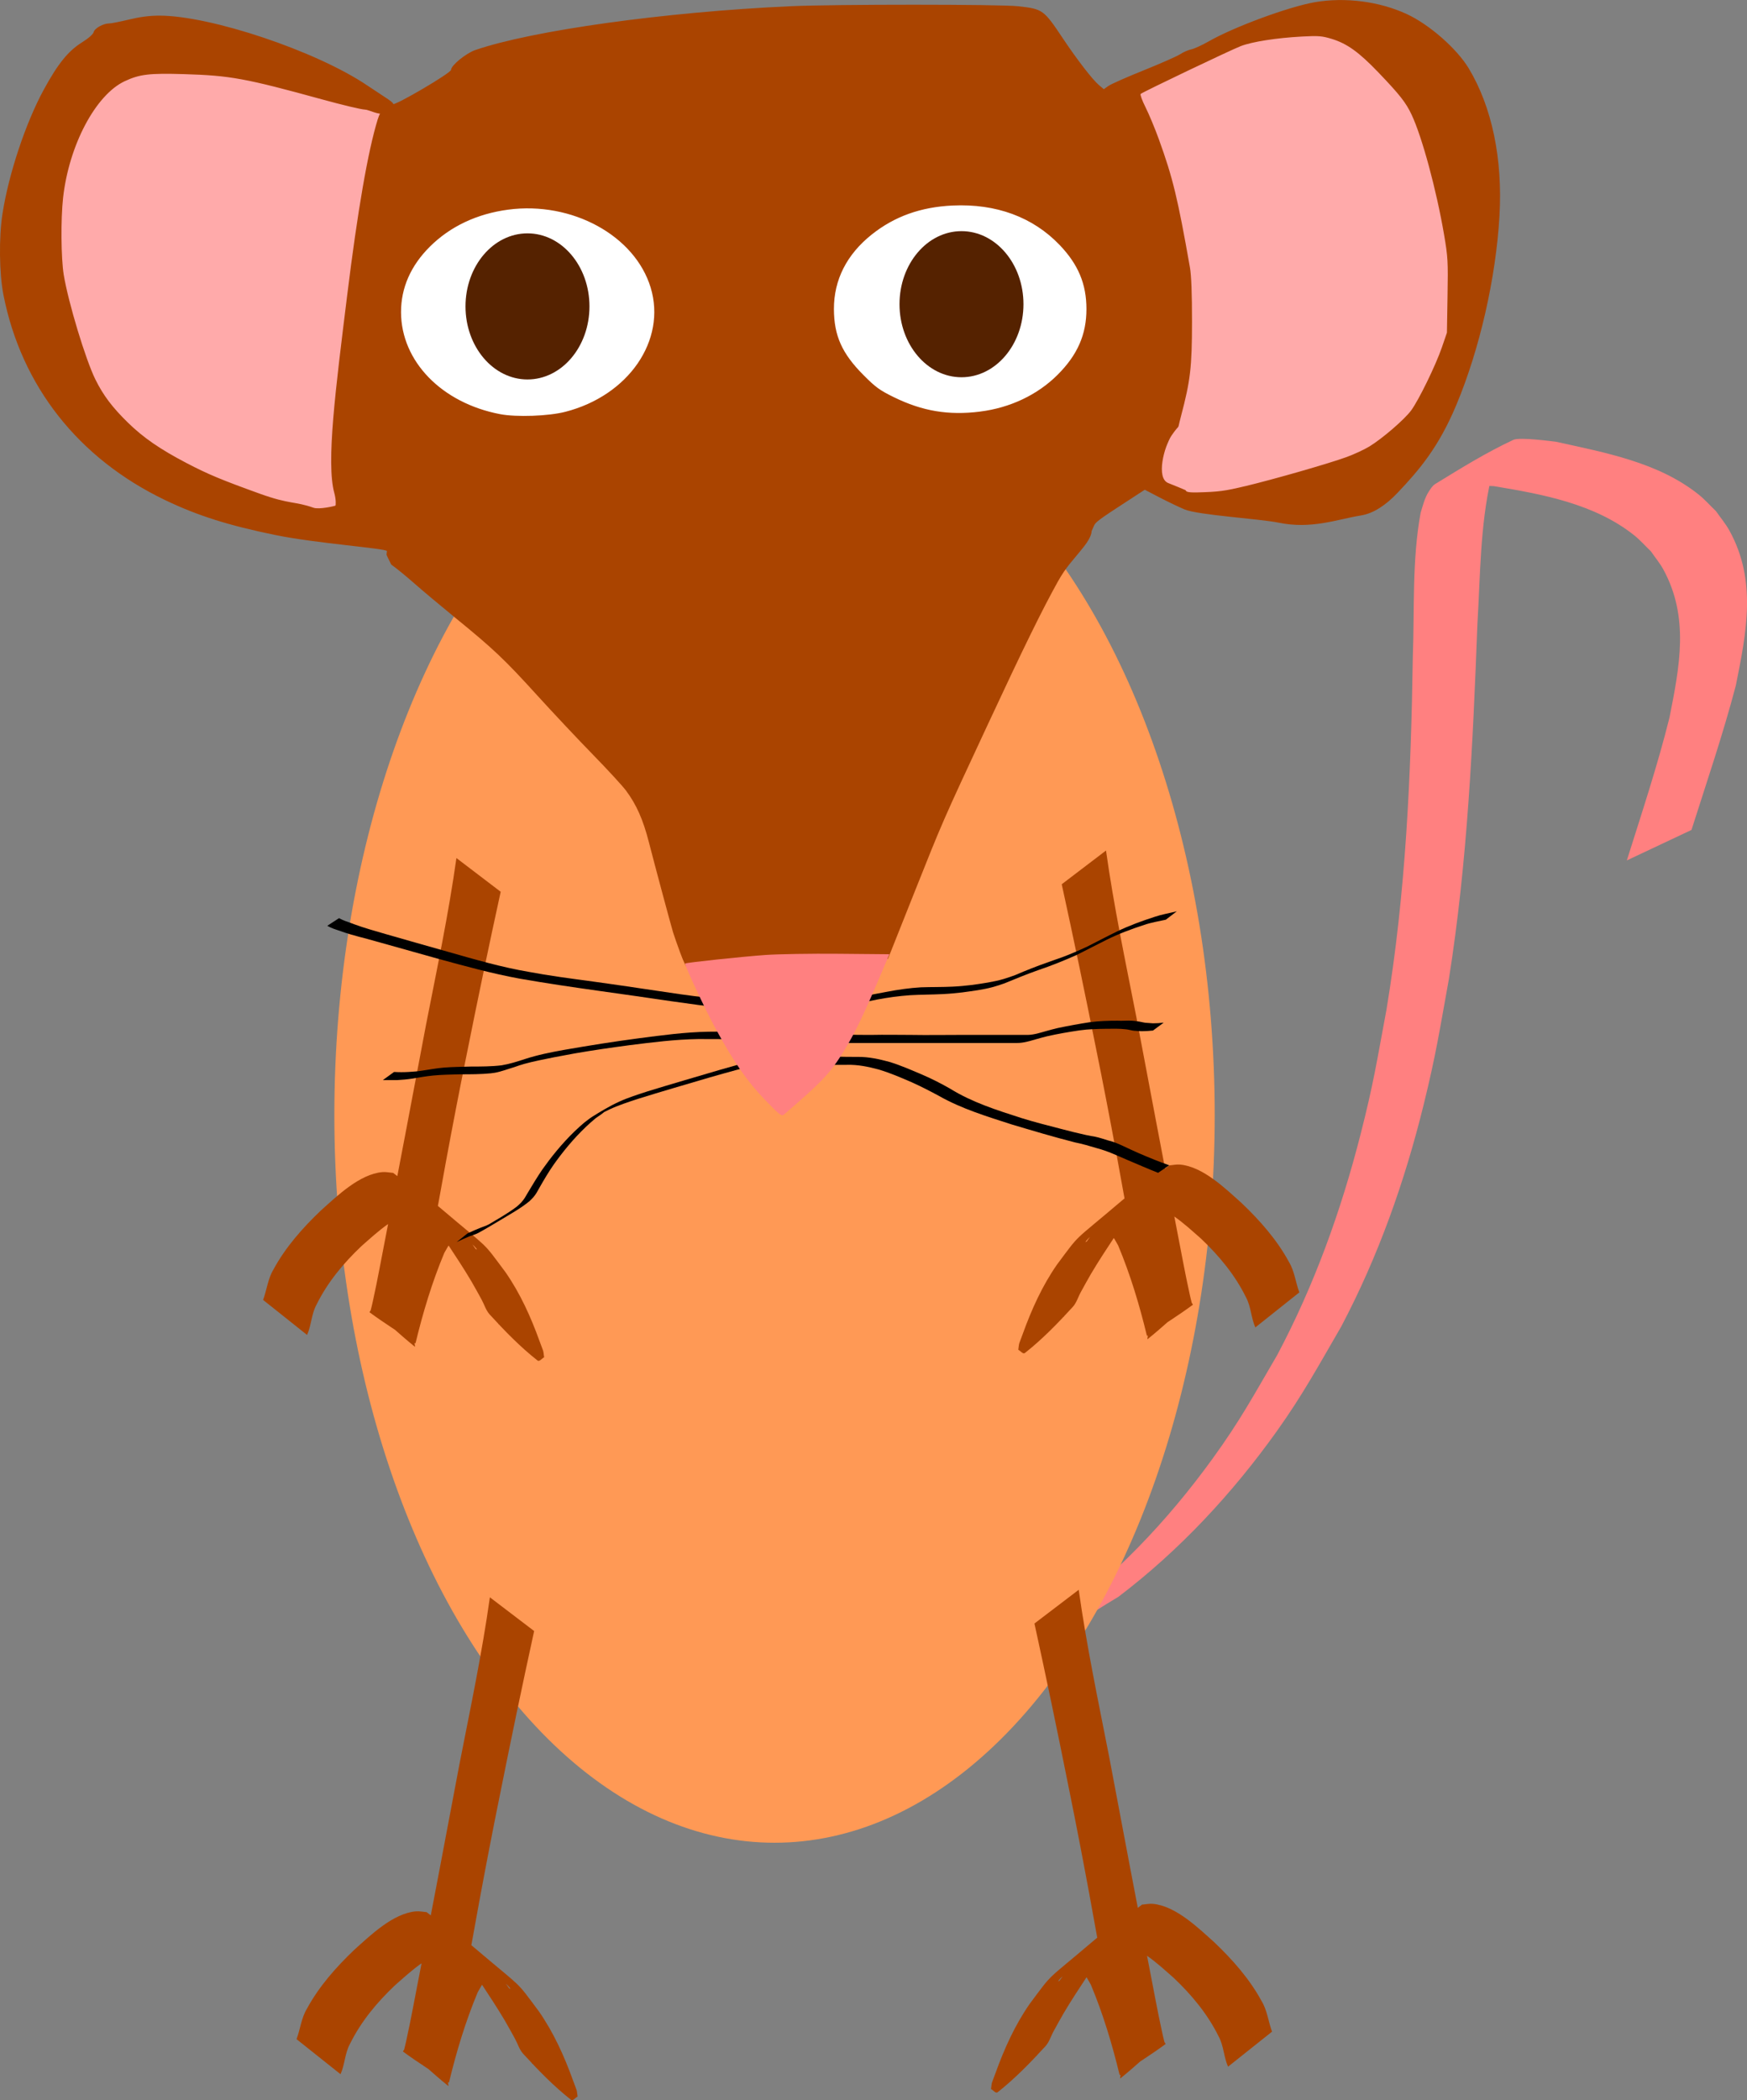 <?xml version="1.0" encoding="UTF-8" standalone="no"?>
<svg
   xmlns:dc="http://purl.org/dc/elements/1.1/"
   xmlns:cc="http://creativecommons.org/ns#"
   xmlns:rdf="http://www.w3.org/1999/02/22-rdf-syntax-ns#"
   xmlns:svg="http://www.w3.org/2000/svg"
   xmlns="http://www.w3.org/2000/svg"
   xmlns:sodipodi="http://sodipodi.sourceforge.net/DTD/sodipodi-0.dtd"
   xmlns:inkscape="http://www.inkscape.org/namespaces/inkscape"
   width="60.887mm"
   height="73.165mm"
   viewBox="0 0 60.887 73.165"
   version="1.1"
   id="svg2693"
   inkscape:version="1.0.2 (e86c870879, 2021-01-15, custom)"
   sodipodi:docname="mouse-2.svg">
  <rect x="0" y="0" width="60.887" height="73.165" fill="#808080" stroke="none"/>
  <defs
     id="defs2687" />
  <sodipodi:namedview
     id="base"
     pagecolor="#ffffff"
     bordercolor="#666666"
     borderopacity="1.0"
     inkscape:pageopacity="0.0"
     inkscape:pageshadow="2"
     inkscape:zoom="1.4"
     inkscape:cx="181.14277"
     inkscape:cy="190.47631"
     inkscape:document-units="mm"
     inkscape:current-layer="layer1"
     inkscape:document-rotation="0"
     showgrid="false"
     inkscape:window-width="1471"
     inkscape:window-height="967"
     inkscape:window-x="156"
     inkscape:window-y="4"
     inkscape:window-maximized="0" />
  <g
     inkscape:label="Vrstva 1"
     inkscape:groupmode="layer"
     id="layer1"
     transform="translate(21.372,3.321)">
    <path
       style="fill:#ff8080;fill-opacity:1;stroke-width:0.265"
       id="path2222"
       d="m 10.337,54.63 c 0.373,0.102 0.676,0.2 1.072,0.23 0.519,0.039 1.211,0 1.71,-0.138 1.492,-0.426 3.515,-1.844 4.488,-2.412 2.128,-1.616 3.973,-3.6 5.524,-5.774 0.904,-1.267 1.463,-2.301 2.242,-3.642 1.291,-2.445 2.213,-5.049 2.873,-7.73 0.435,-1.768 0.552,-2.571 0.878,-4.369 0.65,-4.093 0.839,-8.237 0.995,-12.372 0.102,-1.691 0.092,-3.405 0.471,-5.065 0.079,-0.197 0.178,-0.505 0.333,-0.671 0.075,-0.081 0.364,-0.247 0.269,-0.191 -0.661,0.394 -1.369,0.724 -1.97,1.205 -0.16,0.128 0.4,-0.099 0.604,-0.111 0.288,-0.017 0.578,0.017 0.867,0.026 1.687,0.279 3.521,0.616 4.896,1.717 0.208,0.167 0.384,0.369 0.577,0.554 0.143,0.209 0.308,0.404 0.43,0.626 0.918,1.675 0.567,3.395 0.218,5.163 -0.419,1.682 -0.967,3.327 -1.487,4.979 0,0 2.253,-1.062 2.253,-1.062 v 0 c 0.532,-1.674 1.101,-3.338 1.547,-5.038 0.369,-1.848 0.74,-3.645 -0.227,-5.395 -0.131,-0.237 -0.309,-0.446 -0.463,-0.669 -0.204,-0.195 -0.391,-0.41 -0.612,-0.586 -1.406,-1.122 -3.262,-1.458 -4.969,-1.836 -0.116,-0.012 -1.262,-0.17 -1.486,-0.065 -0.943,0.44 -1.831,0.991 -2.718,1.535 -0.102,0.062 -0.167,0.173 -0.232,0.273 -0.14,0.217 -0.205,0.493 -0.28,0.734 -0.303,1.653 -0.21,3.346 -0.272,5.018 -0.062,4.11 -0.243,8.229 -0.918,12.291 -0.342,1.831 -0.447,2.56 -0.907,4.359 -0.68,2.659 -1.612,5.246 -2.901,7.673 -0.833,1.423 -1.28,2.267 -2.252,3.609 -1.584,2.188 -3.472,4.173 -5.678,5.739 0.346,-0.184 0.94,-0.172 1.038,-0.552 0.091,-0.355 -0.66,0.326 -1.009,0.44 -0.851,0.278 -1.775,0.251 -2.613,-0.039 0,0 -2.289,1.544 -2.289,1.544 z" />
    <ellipse
       style="fill:#ff9955;fill-opacity:1;stroke-width:0.265"
       id="path2134"
       cx="5.622"
       cy="35.527"
       rx="15.341"
       ry="25.351" />
    <path
       style="fill:#aa4400;fill-opacity:1;stroke-width:0.265"
       id="path2148-5"
       d="m -3.921,27.743 c -0.415,1.898 -0.811,3.799 -1.192,5.704 -0.501,2.46 -0.948,4.929 -1.379,7.402 -0.13,0.763 -0.271,1.524 -0.383,2.29 -0.017,0.117 -0.034,0.234 -0.045,0.352 -0.003,0.034 0.028,0.123 0.001,0.102 -0.523,-0.421 -1.012,-0.882 -1.518,-1.323 0.354,-1.039 0.668,-2.093 1.071,-3.115 0.142,-0.245 0.236,-0.526 0.533,-0.636 0.329,-0.122 0.568,0.041 0.813,0.249 1.79,1.522 1.41,1.09 2.266,2.234 0.513,0.739 0.883,1.559 1.187,2.402 0.153,0.423 0.12,0.265 0.159,0.562 -0.076,0.037 -0.163,0.164 -0.23,0.112 -0.606,-0.476 -1.145,-1.034 -1.666,-1.602 -0.135,-0.147 -0.189,-0.351 -0.286,-0.525 -0.117,-0.211 -0.231,-0.424 -0.353,-0.631 -0.271,-0.459 -0.547,-0.871 -0.839,-1.317 -0.456,-0.621 -0.874,-1.299 -1.442,-1.828 -0.098,-0.091 -0.413,-0.343 -0.315,-0.25 0.376,0.358 0.768,0.698 1.152,1.047 -0.108,-0.02 -0.212,-0.068 -0.322,-0.073 -0.761,-0.031 -1.536,0.733 -2.063,1.191 -0.626,0.592 -1.182,1.26 -1.565,2.034 -0.184,0.331 -0.181,0.725 -0.333,1.063 0,0 -1.533,-1.22 -1.533,-1.22 v 0 c 0.131,-0.349 0.165,-0.735 0.362,-1.061 0.421,-0.777 1.014,-1.445 1.651,-2.053 0.562,-0.503 1.35,-1.271 2.146,-1.339 0.124,-0.011 0.248,0.018 0.372,0.027 0.695,0.541 1.45,1.018 2.066,1.648 0.534,0.545 0.943,1.203 1.379,1.823 0.419,0.65 0.819,1.305 1.209,1.972 0.105,0.18 0.513,0.618 0.32,0.538 -1.411,-0.588 -1.076,-1.471 -1.303,-0.696 -0.023,-0.292 -0.205,-0.717 -0.312,-0.977 -0.266,-0.651 -0.596,-1.275 -1.012,-1.845 -0.823,-1.032 -0.439,-0.458 0.552,0.201 0.118,0.078 -0.32,-0.447 -0.624,-0.402 -0.262,0.039 -0.381,0.352 -0.491,0.528 -0.426,1.018 -0.744,2.076 -1.003,3.149 -0.532,-0.359 -1.079,-0.697 -1.595,-1.077 -0.022,-0.016 0.026,-0.049 0.033,-0.075 0.03,-0.108 0.054,-0.218 0.078,-0.327 0.165,-0.744 0.297,-1.495 0.445,-2.243 0.478,-2.459 0.943,-4.921 1.407,-7.383 0.378,-1.929 0.785,-3.854 1.058,-5.802 0,0 1.542,1.174 1.542,1.174 z" />
    <path
       style="fill:#aa4400;fill-opacity:1;stroke-width:0.265"
       id="path2148"
       d="m 15.631,27.481 c 0.415,1.898 0.811,3.799 1.192,5.704 0.501,2.46 0.948,4.929 1.379,7.402 0.13,0.763 0.271,1.524 0.383,2.29 0.017,0.117 0.034,0.234 0.045,0.352 0.003,0.034 -0.028,0.123 -10e-4,0.102 0.523,-0.421 1.012,-0.882 1.518,-1.323 -0.354,-1.039 -0.668,-2.093 -1.071,-3.115 -0.142,-0.245 -0.236,-0.526 -0.533,-0.636 -0.329,-0.122 -0.568,0.041 -0.813,0.249 -1.79,1.522 -1.41,1.09 -2.266,2.234 -0.513,0.739 -0.883,1.559 -1.187,2.402 -0.153,0.423 -0.12,0.265 -0.159,0.562 0.076,0.037 0.163,0.164 0.23,0.112 0.606,-0.476 1.145,-1.034 1.666,-1.602 0.135,-0.147 0.189,-0.351 0.286,-0.525 0.117,-0.211 0.231,-0.424 0.353,-0.631 0.271,-0.459 0.547,-0.871 0.839,-1.317 0.456,-0.621 0.874,-1.299 1.442,-1.828 0.098,-0.091 0.413,-0.343 0.315,-0.25 -0.376,0.358 -0.768,0.698 -1.152,1.047 0.108,-0.02 0.212,-0.068 0.322,-0.073 0.761,-0.031 1.536,0.733 2.063,1.191 0.626,0.592 1.182,1.26 1.565,2.034 0.184,0.331 0.181,0.725 0.333,1.063 0,0 1.533,-1.22 1.533,-1.22 v 0 c -0.131,-0.349 -0.165,-0.735 -0.362,-1.061 -0.421,-0.777 -1.014,-1.445 -1.651,-2.053 -0.562,-0.503 -1.35,-1.271 -2.146,-1.339 -0.124,-0.011 -0.248,0.018 -0.372,0.027 -0.695,0.541 -1.45,1.018 -2.066,1.648 -0.534,0.545 -0.943,1.203 -1.379,1.823 -0.419,0.65 -0.819,1.305 -1.209,1.972 -0.105,0.18 -0.513,0.618 -0.32,0.538 1.411,-0.588 1.076,-1.471 1.303,-0.696 0.023,-0.292 0.205,-0.717 0.312,-0.977 0.266,-0.651 0.596,-1.275 1.012,-1.845 0.823,-1.032 0.439,-0.458 -0.552,0.201 -0.118,0.078 0.32,-0.447 0.624,-0.402 0.262,0.039 0.381,0.352 0.491,0.528 0.426,1.018 0.744,2.076 1.003,3.149 0.532,-0.359 1.079,-0.697 1.595,-1.077 0.022,-0.016 -0.026,-0.049 -0.033,-0.075 -0.03,-0.108 -0.054,-0.218 -0.078,-0.327 -0.165,-0.744 -0.297,-1.495 -0.445,-2.243 -0.478,-2.459 -0.943,-4.921 -1.407,-7.383 -0.378,-1.929 -0.785,-3.854 -1.058,-5.802 0,0 -1.542,1.174 -1.542,1.174 z" />
    <ellipse
       style="fill:#ffffff;fill-opacity:1;stroke-width:0.226"
       id="path2080-5"
       cx="12.094"
       cy="7.44"
       rx="5.548"
       ry="4.691" />
    <ellipse
       style="fill:#ffffff;fill-opacity:1;stroke-width:0.217"
       id="path2080"
       cx="-2.986"
       cy="7.565"
       rx="5.879"
       ry="4.096" />
    <ellipse
       style="fill:#552200;fill-opacity:1;stroke-width:0.265"
       id="path2042"
       cx="-2.988"
       cy="7.354"
       rx="2.16"
       ry="2.545" />
    <ellipse
       style="fill:#552200;fill-opacity:1;stroke-width:0.265"
       id="path2042-8"
       cx="12.138"
       cy="7.277"
       rx="2.16"
       ry="2.545" />
    <path
       style="fill:#ffaaaa;fill-opacity:1;stroke-width:0.056"
       d="m -9.261,15.419 c -0.047,-0.026 -0.265,-0.152 -0.485,-0.281 -0.618,-0.361 -1.541,-0.745 -2.881,-1.199 -1.31,-0.444 -1.93,-0.724 -3.109,-1.405 -0.608,-0.351 -0.845,-0.528 -1.314,-0.986 -0.89,-0.866 -1.207,-1.397 -1.646,-2.76 -0.696,-2.159 -0.813,-2.826 -0.757,-4.322 0.053,-1.434 0.277,-2.361 0.817,-3.384 0.542,-1.027 1.089,-1.567 1.808,-1.788 0.368,-0.113 0.517,-0.125 1.521,-0.12 1.708,0.01 2.613,0.158 5.02,0.833 0.831,0.233 1.633,0.438 1.781,0.456 0.428,0.028 0.182,0.018 0.554,0.094 -0.195,0.091 0.071,-0.161 -0.158,0.697 -0.128,0.479 -0.285,1.16 -0.349,1.512 -0.196,1.077 -0.686,4.558 -0.746,5.297 -0.031,0.383 -0.083,0.935 -0.115,1.227 -0.074,0.669 -0.166,2.785 -0.167,3.857 0,0.914 0.067,1.508 0.227,1.983 0.059,0.175 0.103,0.323 0.097,0.327 -0.006,0 -0.049,-0.012 -0.096,-0.039 z"
       id="path2114"
       sodipodi:nodetypes="sssssssssssccsssscsss" />
    <path
       style="fill:#ffaaaa;fill-opacity:1;stroke-width:0.056"
       d="m 19.236,13.969 c -0.094,-0.025 -0.316,-0.105 -0.492,-0.178 l -0.321,-0.133 0.226,-0.304 c 0.282,-0.38 0.678,-1.171 0.874,-1.744 0.082,-0.24 0.23,-0.88 0.329,-1.421 0.167,-0.915 0.18,-1.077 0.183,-2.295 0.003,-1.404 0.014,-1.311 -0.483,-3.964 -0.198,-1.054 -0.995,-3.335 -1.346,-3.852 -0.083,-0.123 -0.13,-0.241 -0.103,-0.262 0.026,-0.021 0.228,-0.111 0.448,-0.198 0.22,-0.087 1.031,-0.467 1.802,-0.845 1.578,-0.773 1.692,-0.807 3.089,-0.943 1.081,-0.105 1.32,-0.09 1.845,0.115 0.543,0.212 0.787,0.403 1.657,1.294 0.647,0.662 0.813,0.869 1.008,1.254 0.449,0.883 1.008,2.952 1.297,4.796 0.072,0.461 0.088,0.868 0.07,1.756 -0.022,1.055 -0.038,1.199 -0.178,1.657 -0.085,0.276 -0.358,0.904 -0.607,1.396 -0.507,1 -0.642,1.163 -1.556,1.883 -0.427,0.336 -0.669,0.48 -1.056,0.628 -1.045,0.4 -3.758,1.135 -4.907,1.331 -0.531,0.09 -1.486,0.106 -1.778,0.029 z"
       id="path2116" />
    <path
       style="fill:#aa4400;fill-opacity:1;stroke-width:0.055"
       d="M 2.339,29.883 C 2.229,29.582 2.115,29.259 2.087,29.164 1.994,28.854 1.436,26.772 1.243,26.02 1.042,25.234 0.808,24.708 0.444,24.22 0.321,24.055 -0.199,23.49 -0.712,22.965 -1.224,22.441 -2.101,21.508 -2.66,20.893 -3.792,19.647 -4.17,19.29 -5.514,18.194 -6.024,17.777 -6.662,17.242 -6.932,17.004 -7.202,16.765 -7.564,16.47 -7.737,16.348 l -0.13,-0.266 -0.034,-0.079 0.014,-0.126 v 0 c -0.032,-0.093 -2.475,-0.269 -3.872,-0.555 -1.649,-0.337 -2.726,-0.678 -3.857,-1.22 -3.02,-1.448 -5.007,-3.966 -5.635,-7.144 -0.148,-0.746 -0.163,-2.014 -0.034,-2.836 0.217,-1.389 0.808,-3.162 1.44,-4.322 0.491,-0.9 0.847,-1.341 1.327,-1.642 0.233,-0.146 0.391,-0.285 0.41,-0.36 0.034,-0.134 0.333,-0.302 0.539,-0.302 0.072,0 0.384,-0.061 0.693,-0.136 0.39,-0.094 0.716,-0.136 1.062,-0.136 1.781,0 5.456,1.231 7.226,2.422 0.679,0.457 1.003,0.627 0.906,0.684 -0.045,0.026 -0.232,0.21 -0.336,0.287 -0.122,0.091 -0.506,-0.12 -0.637,-0.12 -0.111,0 -0.787,-0.161 -1.503,-0.358 -2.663,-0.732 -3.192,-0.829 -4.792,-0.877 -1.222,-0.037 -1.554,0.003 -2.075,0.246 -1.015,0.475 -1.944,2.231 -2.148,4.059 -0.083,0.749 -0.072,2.104 0.022,2.683 0.156,0.958 0.763,2.963 1.106,3.654 0.275,0.555 0.593,0.974 1.139,1.506 0.537,0.523 1.114,0.92 2.042,1.405 0.737,0.385 1.206,0.581 2.558,1.068 1.039,0.374 1.213,0.256 1.859,0.485 0.197,0.07 0.751,-0.06 0.766,-0.074 0.014,-0.014 0.025,-0.202 -0.039,-0.438 -0.29,-1.056 0.045,-3.62 0.446,-6.871 0.365,-2.961 0.726,-5.043 1.066,-6.146 0.113,-0.367 0.322,-0.58 0.519,-0.528 0.127,0.033 2.037,-1.09 2.037,-1.198 0,-0.154 0.52,-0.578 0.845,-0.69 1.985,-0.683 6.61,-1.327 10.962,-1.526 1.566,-0.072 7.327,-0.071 7.962,0 0.858,0.097 0.885,0.116 1.563,1.132 0.49,0.733 1.026,1.427 1.248,1.614 l 0.171,0.144 0.162,-0.115 c 0.089,-0.063 0.644,-0.309 1.233,-0.545 0.589,-0.237 1.159,-0.489 1.267,-0.56 0.108,-0.071 0.281,-0.147 0.385,-0.168 0.104,-0.021 0.376,-0.146 0.606,-0.277 0.881,-0.504 2.789,-1.208 3.701,-1.366 1.056,-0.183 2.253,-0.028 3.208,0.415 0.787,0.365 1.742,1.203 2.156,1.89 0.809,1.344 1.186,3.149 1.072,5.134 -0.124,2.167 -0.69,4.65 -1.504,6.592 -0.616,1.471 -1.285,2.257 -2.051,3.064 -0.415,0.437 -0.845,0.716 -1.268,0.785 -0.854,0.14 -1.73,0.489 -2.878,0.252 -0.653,-0.135 -2.791,-0.26 -3.277,-0.462 -0.187,-0.078 -0.575,-0.264 -0.863,-0.413 l -0.522,-0.272 -0.942,0.614 c -0.832,0.542 -0.782,0.548 -0.847,0.684 -0.028,0.058 -0.051,0.112 -0.064,0.145 0,0 0.017,0.178 -0.266,0.536 -0.397,0.502 -0.614,0.691 -0.91,1.221 -0.54,0.967 -1.211,2.335 -2.461,5.02 -1.577,3.385 -1.539,3.297 -2.548,5.831 l -0.912,2.291 -2.338,0.032 c -1.868,0.025 -2.563,0.056 -3.456,0.152 C 3.17,30.331 2.638,30.395 2.603,30.407 2.565,30.42 2.459,30.21 2.339,29.882 Z M 22.022,13.618 c 1.01,-0.242 2.902,-0.785 3.533,-1.014 0.261,-0.095 0.622,-0.262 0.802,-0.372 0.449,-0.274 1.219,-0.938 1.451,-1.251 0.263,-0.355 0.855,-1.567 1.071,-2.194 l 0.178,-0.518 0.021,-1.288 C 29.099,5.784 29.09,5.632 28.957,4.853 28.691,3.295 28.191,1.449 27.825,0.673 27.625,0.249 27.412,-0.021 26.668,-0.798 25.988,-1.507 25.574,-1.804 25.039,-1.967 c -0.337,-0.102 -0.462,-0.112 -1.035,-0.081 -0.89,0.048 -1.735,0.18 -2.134,0.334 -0.348,0.134 -3.409,1.596 -3.487,1.665 -0.025,0.022 0.052,0.233 0.171,0.469 0.119,0.236 0.327,0.736 0.463,1.111 0.486,1.342 0.656,2.042 1.084,4.472 0.048,0.273 0.072,0.9 0.071,1.882 0,1.586 -0.055,2.05 -0.385,3.3 -0.154,0.583 0.008,0.176 -0.328,0.668 -0.25,0.366 -0.558,1.49 -0.108,1.658 0.15,0.056 0.543,0.222 0.588,0.241 0.045,0.019 -0.041,0.095 0.424,0.082 0.735,-0.019 0.951,-0.047 1.658,-0.217 z M -1.669,11.026 C 0.537,10.46 1.861,8.533 1.305,6.698 0.755,4.886 -1.434,3.688 -3.66,3.983 c -1.087,0.144 -2.017,0.582 -2.726,1.285 -0.669,0.663 -1.011,1.439 -1.009,2.288 0.004,1.711 1.417,3.164 3.454,3.552 0.572,0.109 1.687,0.069 2.272,-0.082 z m 14.454,-0.008 c 1.046,-0.13 2.002,-0.583 2.7,-1.279 0.695,-0.692 1.008,-1.404 1.008,-2.291 0,-0.875 -0.285,-1.556 -0.936,-2.236 C 14.626,4.241 13.346,3.769 11.829,3.839 10.718,3.891 9.802,4.219 9.011,4.849 8.139,5.543 7.689,6.429 7.692,7.449 c 0.003,0.924 0.281,1.545 1.027,2.294 0.429,0.431 0.565,0.53 1.065,0.775 0.992,0.486 1.901,0.638 3.001,0.501 z"
       id="path2118"
       sodipodi:nodetypes="cssssssssccccssssssssscsssssssssssssssssssssscsscssssssssssssssscssssssscsssccssssscssssssssssscssssssssssssssssssssssss" />
    <path
       style="fill:#000000;fill-opacity:1;stroke-width:0.265"
       id="path2122"
       d="m 4.328,31.515 c -0.356,0 -0.71,-0.038 -1.063,-0.079 -0.431,-0.05 -0.466,-0.057 -0.898,-0.115 -0.835,-0.118 -1.669,-0.25 -2.504,-0.367 -0.76,-0.11 -1.522,-0.2 -2.28,-0.324 -0.17,-0.028 -0.339,-0.059 -0.508,-0.089 -0.964,-0.163 -1.902,-0.437 -2.841,-0.704 -0.725,-0.205 -1.451,-0.41 -2.175,-0.619 -0.366,-0.108 -0.735,-0.208 -1.093,-0.341 -0.132,-0.054 -0.27,-0.092 -0.4,-0.15 -0.042,-0.017 -0.081,-0.039 -0.121,-0.061 0,0 -0.41,0.267 -0.41,0.267 v 0 c 0.041,0.022 0.081,0.046 0.125,0.063 0.132,0.062 0.274,0.095 0.409,0.148 0.37,0.128 0.752,0.213 1.128,0.321 0.729,0.202 1.456,0.409 2.184,0.612 0.946,0.258 1.893,0.52 2.859,0.697 0.921,0.161 1.845,0.297 2.771,0.427 0.839,0.114 1.676,0.239 2.514,0.36 0.634,0.087 1.268,0.184 1.906,0.24 0,0 0.396,-0.288 0.396,-0.288 z" />
    <path
       style="fill:#000000;fill-opacity:1;stroke-width:0.265"
       id="path2124"
       d="m 4.717,32.606 c -0.467,0.014 -0.933,0.01 -1.4,0.017 -0.809,0.014 -1.612,0.122 -2.413,0.227 -0.878,0.115 -1.752,0.255 -2.624,0.407 -0.458,0.082 -0.915,0.174 -1.358,0.318 -0.266,0.087 -0.532,0.172 -0.809,0.218 -0.358,0.044 -0.72,0.043 -1.08,0.044 -0.312,0.01 -0.625,0.011 -0.937,0.036 -0.246,0.022 -0.49,0.065 -0.734,0.103 -0.163,0.026 -0.327,0.042 -0.492,0.049 -0.169,0.01 -0.339,0.01 -0.508,0 0,0 -0.39,0.283 -0.39,0.283 v 0 c 0.169,0 0.338,0 0.507,0 0.168,-0.01 0.336,-0.023 0.503,-0.05 0.244,-0.039 0.488,-0.083 0.735,-0.108 0.312,-0.031 0.626,-0.033 0.94,-0.043 0.36,0 0.721,0 1.079,-0.035 0.045,-0.01 0.091,-0.011 0.136,-0.019 0.233,-0.041 0.456,-0.131 0.683,-0.197 0.142,-0.049 0.209,-0.074 0.356,-0.115 0.336,-0.093 0.679,-0.155 1.02,-0.226 0.081,-0.015 0.673,-0.126 0.729,-0.136 0.635,-0.111 1.274,-0.202 1.913,-0.287 0.792,-0.1 1.587,-0.201 2.386,-0.213 0.454,0 0.909,0 1.363,0.01 0,0 0.395,-0.287 0.395,-0.287 z" />
    <path
       style="fill:#000000;fill-opacity:1;stroke-width:0.265"
       id="path2126"
       d="m 5.553,33.436 c -0.616,0.169 -1.23,0.343 -1.844,0.518 -0.839,0.249 -1.68,0.49 -2.516,0.748 -0.333,0.109 -0.668,0.213 -0.987,0.359 -0.321,0.146 -0.655,0.347 -0.943,0.528 -0.096,0.061 -0.184,0.135 -0.275,0.203 -0.463,0.392 -0.87,0.846 -1.237,1.329 -0.075,0.099 -0.147,0.201 -0.22,0.301 -0.181,0.264 -0.345,0.538 -0.509,0.813 -0.09,0.15 -0.116,0.214 -0.232,0.341 -0.043,0.047 -0.093,0.088 -0.14,0.132 -0.323,0.248 -0.682,0.444 -1.03,0.654 0.122,-0.072 -0.351,0.206 -0.263,0.155 0.102,-0.06 0.207,-0.116 0.307,-0.18 0.028,-0.018 -0.061,0.029 -0.092,0.042 -0.055,0.023 -0.132,0.051 -0.189,0.071 -0.157,0.062 -0.311,0.13 -0.464,0.202 0,0 -0.375,0.299 -0.375,0.299 v 0 c 0.152,-0.073 0.306,-0.142 0.462,-0.206 0.086,-0.031 0.208,-0.066 0.287,-0.109 0.257,-0.14 0.508,-0.29 0.759,-0.441 0.348,-0.212 0.709,-0.406 1.025,-0.664 0.046,-0.046 0.095,-0.089 0.137,-0.138 0.107,-0.126 0.135,-0.196 0.218,-0.34 0.156,-0.273 0.315,-0.544 0.495,-0.802 0.073,-0.1 0.144,-0.201 0.22,-0.299 0.368,-0.481 0.779,-0.934 1.247,-1.32 0.093,-0.067 0.192,-0.126 0.279,-0.2 0.028,-0.024 -0.131,0.065 -0.099,0.048 0.095,-0.049 0.189,-0.1 0.286,-0.145 0.321,-0.15 0.658,-0.259 0.994,-0.37 0.837,-0.262 1.68,-0.504 2.522,-0.753 0.593,-0.169 1.186,-0.336 1.786,-0.478 0,0 0.39,-0.296 0.39,-0.296 z" />
    <path
       style="fill:#000000;fill-opacity:1;stroke-width:0.265"
       id="path2128"
       d="m 8.277,31.7 c 0.302,-0.075 0.606,-0.137 0.912,-0.196 0.384,-0.073 0.771,-0.126 1.161,-0.153 0.378,-0.022 0.756,-0.019 1.134,-0.039 0.303,-0.016 0.376,-0.027 0.678,-0.058 0.362,-0.05 0.727,-0.093 1.081,-0.19 0.151,-0.041 0.25,-0.077 0.398,-0.128 0.387,-0.16 0.775,-0.319 1.17,-0.458 0.453,-0.153 0.897,-0.33 1.333,-0.526 0.353,-0.173 0.7,-0.359 1.052,-0.532 0.422,-0.21 0.864,-0.374 1.311,-0.519 0.245,-0.084 0.5,-0.124 0.751,-0.18 0,0 0.384,-0.293 0.384,-0.293 v 0 c -0.258,0.065 -0.521,0.107 -0.774,0.193 -0.447,0.145 -0.889,0.305 -1.312,0.511 -0.354,0.172 -0.702,0.357 -1.053,0.534 -0.287,0.132 -0.576,0.259 -0.873,0.368 -0.078,0.029 -0.157,0.054 -0.235,0.082 -0.075,0.027 -0.15,0.054 -0.225,0.081 -0.395,0.137 -0.783,0.29 -1.167,0.456 -0.14,0.049 -0.256,0.092 -0.399,0.134 -0.356,0.104 -0.725,0.153 -1.091,0.206 -0.293,0.031 -0.379,0.044 -0.674,0.059 -0.372,0.019 -0.744,0.011 -1.115,0.024 -0.394,0.024 -0.782,0.079 -1.17,0.153 -0.296,0.054 -0.592,0.111 -0.886,0.174 0,0 -0.39,0.296 -0.39,0.296 z" />
    <path
       style="fill:#000000;fill-opacity:1;stroke-width:0.265"
       id="path2130"
       d="m 7.674,33.026 c 0.322,-0.01 0.644,-0.01 0.966,-0.01 0.456,0 0.911,0 1.366,0 0.58,0 1.159,0 1.739,0 0.381,0 0.762,0 1.143,0 0.396,0 0.792,0 1.188,0 0.224,0 0.438,-0.067 0.651,-0.128 0.23,-0.065 0.161,-0.046 0.398,-0.107 0.37,-0.084 0.745,-0.148 1.12,-0.204 0.315,-0.045 0.634,-0.052 0.952,-0.056 0.224,0 0.449,-0.01 0.671,0.018 0.026,0 0.052,0.01 0.077,0.011 0.068,0.012 0.134,0.032 0.204,0.039 0.097,0.011 0.183,0.011 0.282,0.015 0.257,-0.01 0.129,0 0.382,-0.022 0,0 0.373,-0.276 0.373,-0.276 v 0 c -0.249,0.024 -0.124,0.016 -0.374,0.024 -0.098,-0.01 -0.172,-0.01 -0.268,-0.019 -0.07,-0.01 -0.135,-0.027 -0.204,-0.04 -0.026,0 -0.052,-0.01 -0.079,-0.011 -0.054,-0.01 -0.133,-0.018 -0.186,-0.021 -0.166,-0.01 -0.333,0.01 -0.499,0 -0.319,0 -0.639,0.01 -0.956,0.051 -0.379,0.058 -0.756,0.127 -1.131,0.206 -0.21,0.052 -0.191,0.046 -0.395,0.103 -0.21,0.058 -0.42,0.13 -0.64,0.135 -0.397,0 -0.794,0 -1.192,0 -0.383,0 -0.767,0 -1.15,0 -0.582,0 -1.163,0.01 -1.745,0 -0.452,0 -0.904,-0.01 -1.357,0 -0.314,0 -0.627,-2e-4 -0.94,-0.01 0,0 -0.397,0.288 -0.397,0.288 z" />
    <path
       style="fill:#000000;fill-opacity:1;stroke-width:0.265"
       id="path2132"
       d="m 7.339,33.787 c 0.273,-0.01 0.545,-0.01 0.818,-0.01 0.369,-0.01 0.731,0.065 1.086,0.16 0.397,0.117 0.777,0.281 1.156,0.445 0.326,0.146 0.643,0.31 0.957,0.479 0.792,0.449 1.671,0.714 2.534,0.993 0.732,0.218 1.464,0.437 2.204,0.625 0.261,0.052 0.516,0.127 0.771,0.204 0.366,0.095 0.71,0.26 1.056,0.408 0.356,0.15 0.71,0.306 1.069,0.448 0,0 0.389,-0.262 0.389,-0.262 v 0 c -0.368,-0.13 -0.729,-0.278 -1.087,-0.433 -0.385,-0.174 -0.142,-0.063 -0.494,-0.227 -0.175,-0.081 -0.351,-0.162 -0.54,-0.204 -0.152,-0.045 -0.304,-0.1 -0.46,-0.132 -0.048,-0.01 -0.096,-0.016 -0.143,-0.025 -0.063,-0.012 -0.125,-0.025 -0.187,-0.037 -0.292,-0.064 -0.581,-0.137 -0.87,-0.213 -0.461,-0.12 -0.924,-0.235 -1.378,-0.378 -0.85,-0.273 -1.713,-0.546 -2.477,-1.02 -0.311,-0.178 -0.63,-0.341 -0.959,-0.483 -0.382,-0.162 -0.762,-0.331 -1.159,-0.451 -0.355,-0.096 -0.717,-0.176 -1.087,-0.174 -0.267,1e-4 -0.534,0 -0.8,-0.01 0,0 -0.398,0.289 -0.398,0.289 z" />
    <path
       style="fill:#ff8080;fill-opacity:1;stroke-width:0.056"
       d="M 5.288,34.995 C 4.667,34.353 4.199,33.677 3.558,32.496 3.198,31.834 2.473,30.283 2.507,30.247 c 0.029,-0.032 1.996,-0.241 2.803,-0.298 0.443,-0.031 1.595,-0.05 2.56,-0.041 l 1.755,0.016 -0.398,0.935 C 8.702,32.093 8.411,32.69 8.045,33.286 7.568,34.062 7.302,34.345 5.96,35.501 5.868,35.58 5.817,35.542 5.288,34.995 Z"
       id="path2078" />
    <path
       style="fill:#aa4400;fill-opacity:1;stroke-width:0.265"
       id="path2148-5-3"
       d="m -2.755,53.498 c -0.415,1.898 -0.811,3.799 -1.192,5.704 -0.501,2.46 -0.948,4.929 -1.379,7.402 -0.13,0.763 -0.271,1.524 -0.383,2.29 -0.017,0.117 -0.034,0.234 -0.045,0.352 -0.003,0.034 0.028,0.123 0.001,0.102 -0.523,-0.421 -1.012,-0.882 -1.518,-1.323 0.354,-1.039 0.668,-2.093 1.071,-3.115 0.142,-0.245 0.236,-0.526 0.533,-0.636 0.329,-0.122 0.568,0.041 0.813,0.249 1.79,1.522 1.41,1.09 2.266,2.234 0.513,0.739 0.883,1.559 1.187,2.402 0.153,0.423 0.12,0.265 0.159,0.562 -0.076,0.037 -0.163,0.164 -0.23,0.112 -0.606,-0.476 -1.145,-1.034 -1.666,-1.602 -0.135,-0.147 -0.189,-0.351 -0.286,-0.525 -0.117,-0.211 -0.231,-0.424 -0.353,-0.631 -0.271,-0.459 -0.547,-0.871 -0.839,-1.317 -0.456,-0.621 -0.874,-1.299 -1.442,-1.828 -0.098,-0.091 -0.413,-0.343 -0.315,-0.25 0.376,0.358 0.768,0.698 1.152,1.047 -0.108,-0.02 -0.212,-0.068 -0.322,-0.073 -0.761,-0.031 -1.536,0.733 -2.063,1.191 -0.626,0.592 -1.182,1.26 -1.565,2.034 -0.184,0.331 -0.181,0.725 -0.333,1.063 0,0 -1.533,-1.22 -1.533,-1.22 v 0 c 0.131,-0.349 0.165,-0.735 0.362,-1.061 0.421,-0.777 1.014,-1.445 1.651,-2.053 0.562,-0.503 1.35,-1.271 2.146,-1.339 0.124,-0.011 0.248,0.018 0.372,0.027 0.695,0.541 1.45,1.018 2.066,1.648 0.534,0.545 0.943,1.203 1.379,1.823 0.419,0.65 0.819,1.305 1.209,1.972 0.105,0.18 0.513,0.618 0.32,0.538 -1.411,-0.588 -1.076,-1.471 -1.303,-0.696 -0.023,-0.292 -0.205,-0.717 -0.312,-0.977 -0.266,-0.651 -0.596,-1.275 -1.012,-1.845 -0.823,-1.032 -0.439,-0.458 0.552,0.201 0.118,0.078 -0.32,-0.447 -0.624,-0.402 -0.262,0.039 -0.381,0.352 -0.491,0.528 -0.426,1.018 -0.744,2.076 -1.003,3.149 -0.532,-0.359 -1.079,-0.697 -1.595,-1.077 -0.022,-0.016 0.026,-0.049 0.033,-0.075 0.03,-0.108 0.054,-0.218 0.078,-0.327 0.165,-0.744 0.297,-1.495 0.445,-2.243 0.478,-2.459 0.943,-4.921 1.407,-7.383 0.378,-1.929 0.785,-3.854 1.058,-5.802 0,0 1.542,1.174 1.542,1.174 z" />
    <path
       style="fill:#aa4400;fill-opacity:1;stroke-width:0.265"
       id="path2148-56"
       d="m 14.68,53.236 c 0.415,1.898 0.811,3.799 1.192,5.704 0.501,2.46 0.948,4.929 1.379,7.402 0.13,0.763 0.271,1.524 0.383,2.29 0.017,0.117 0.034,0.234 0.045,0.352 0.003,0.034 -0.028,0.123 -0.001,0.102 0.523,-0.421 1.012,-0.882 1.518,-1.323 -0.354,-1.039 -0.668,-2.093 -1.071,-3.115 -0.142,-0.245 -0.236,-0.526 -0.533,-0.636 -0.329,-0.122 -0.568,0.041 -0.813,0.249 -1.79,1.522 -1.41,1.09 -2.266,2.234 -0.513,0.739 -0.883,1.559 -1.187,2.402 -0.153,0.423 -0.12,0.265 -0.159,0.562 0.076,0.037 0.163,0.164 0.23,0.112 0.606,-0.476 1.145,-1.034 1.666,-1.602 0.135,-0.147 0.189,-0.351 0.286,-0.525 0.117,-0.211 0.231,-0.424 0.353,-0.631 0.271,-0.459 0.547,-0.871 0.839,-1.317 0.456,-0.621 0.874,-1.299 1.442,-1.828 0.098,-0.091 0.413,-0.343 0.315,-0.25 -0.376,0.358 -0.768,0.698 -1.152,1.047 0.108,-0.02 0.212,-0.068 0.322,-0.073 0.761,-0.031 1.536,0.733 2.063,1.191 0.626,0.592 1.182,1.26 1.565,2.034 0.184,0.331 0.181,0.725 0.333,1.063 0,0 1.533,-1.22 1.533,-1.22 v 0 c -0.131,-0.349 -0.165,-0.735 -0.362,-1.061 -0.421,-0.777 -1.014,-1.445 -1.651,-2.053 -0.562,-0.503 -1.35,-1.271 -2.146,-1.339 -0.124,-0.011 -0.248,0.018 -0.372,0.027 -0.695,0.541 -1.45,1.018 -2.066,1.648 -0.534,0.545 -0.943,1.203 -1.379,1.823 -0.419,0.65 -0.819,1.305 -1.209,1.972 -0.105,0.18 -0.513,0.618 -0.32,0.538 1.411,-0.588 1.076,-1.471 1.303,-0.696 0.023,-0.292 0.205,-0.717 0.312,-0.977 0.266,-0.651 0.596,-1.275 1.012,-1.845 0.823,-1.032 0.439,-0.458 -0.552,0.201 -0.118,0.078 0.32,-0.447 0.624,-0.402 0.262,0.039 0.381,0.352 0.491,0.528 0.426,1.018 0.744,2.076 1.003,3.149 0.532,-0.359 1.079,-0.697 1.595,-1.077 0.022,-0.016 -0.026,-0.049 -0.033,-0.075 -0.03,-0.108 -0.054,-0.218 -0.078,-0.327 -0.165,-0.744 -0.297,-1.495 -0.445,-2.243 -0.478,-2.459 -0.943,-4.921 -1.407,-7.383 -0.378,-1.929 -0.785,-3.854 -1.058,-5.802 0,0 -1.542,1.174 -1.542,1.174 z" />
  </g>
</svg>
